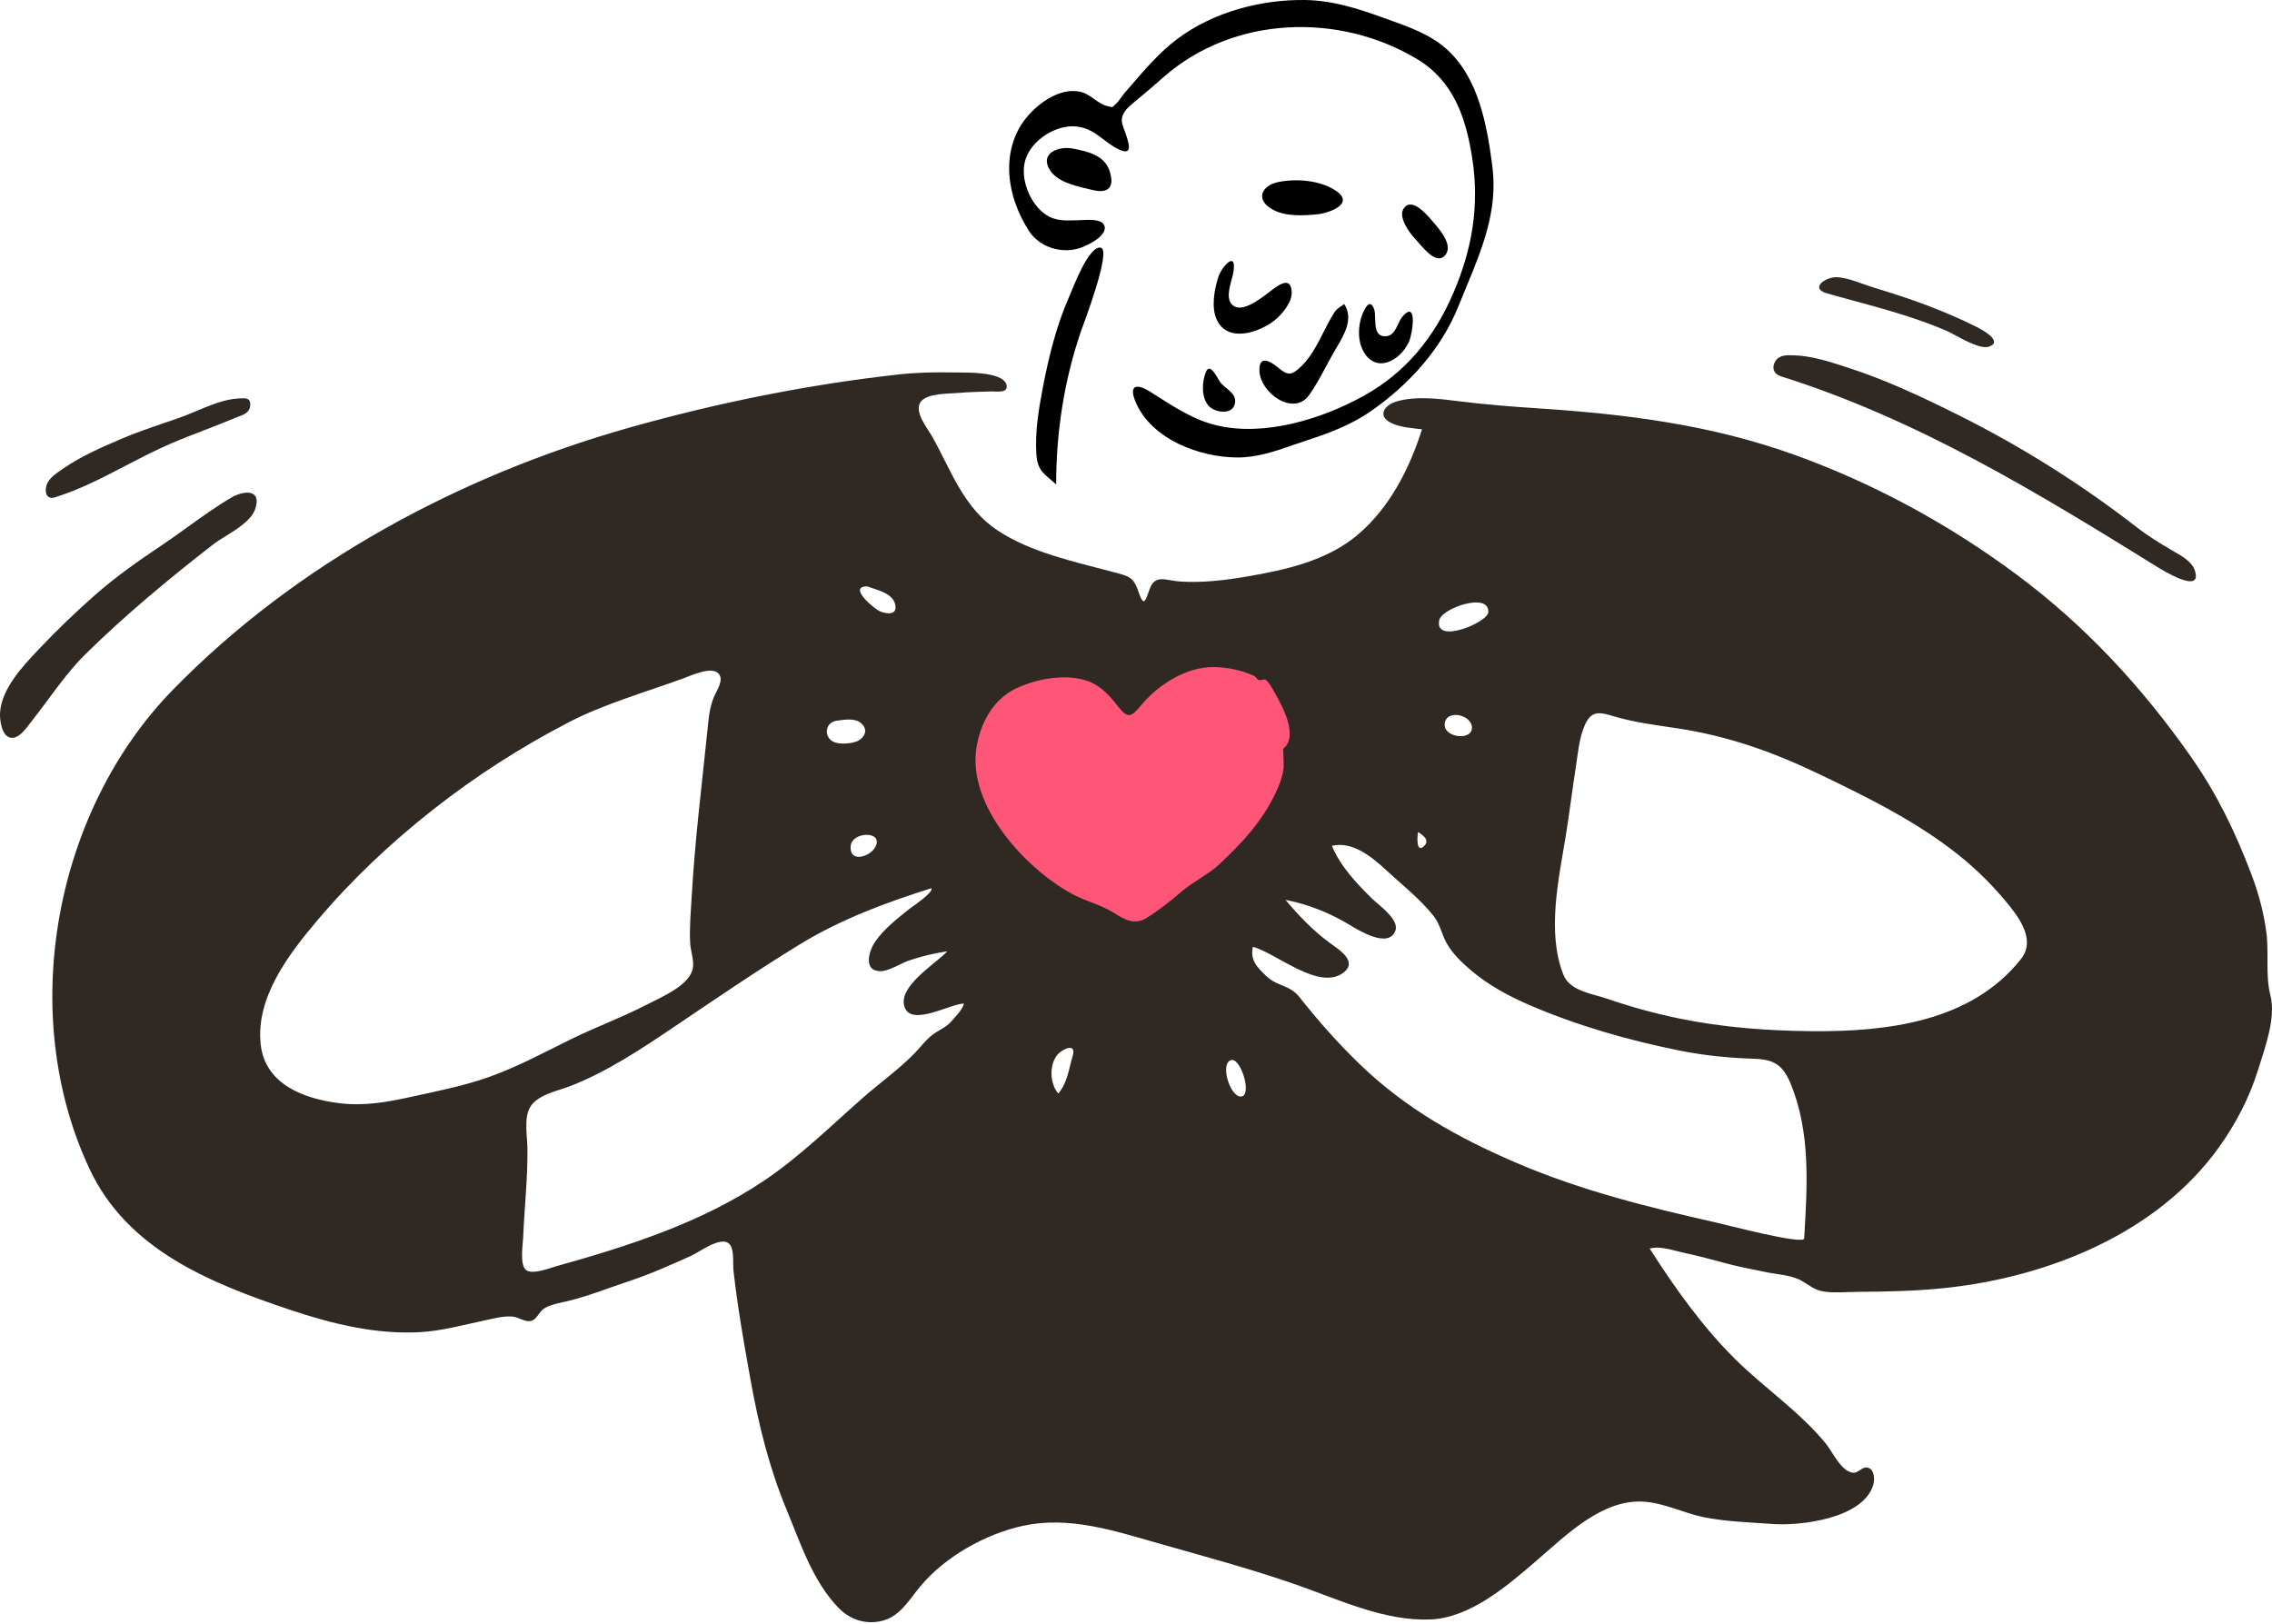 <svg width="354" height="253" viewBox="0 0 354 253" fill="none" xmlns="http://www.w3.org/2000/svg">
<path fill-rule="evenodd" clip-rule="evenodd" d="M150.525 106.28C146.709 109.046 147.316 114.488 148.465 118.443C150.157 124.266 153.526 129.656 157.369 134.302C164.187 142.544 175.762 151.799 186.431 144.563C195.932 138.119 201.926 125.115 203.994 114.162C204.634 110.777 205.485 105.733 202.481 103.188C198.04 99.427 190.205 100.111 184.844 100.596C181.313 100.914 177.906 101.996 174.417 101.489C166.31 100.307 157.287 101.377 150.525 106.28Z" fill="#FF5678"/>
<path fill-rule="evenodd" clip-rule="evenodd" d="M314.899 149.412C307.17 159.218 294.028 160.767 282.356 160.671C275.348 160.613 268.325 160.085 261.454 158.657C257.75 157.887 254.071 156.867 250.492 155.641C248.127 154.831 244.608 154.427 243.601 151.893C240.948 145.21 242.9 136.828 243.993 130.043C244.549 126.593 244.967 123.121 245.507 119.668C245.853 117.458 246.019 115.014 246.945 112.947C248.029 110.525 249.398 111.009 251.692 111.678C254.851 112.6 258.095 112.983 261.343 113.479C269.27 114.69 276.186 117.131 283.391 120.591C290.515 124.012 297.425 127.389 303.78 132.145C306.999 134.556 309.773 137.172 312.358 140.244C314.354 142.618 317.334 146.323 314.899 149.412ZM281.111 192.964C281.048 194.02 268.934 190.832 267.34 190.475C256.88 188.129 246.213 185.456 236.338 181.217C227.121 177.261 218.999 172.734 211.746 165.705C208.365 162.428 205.324 158.978 202.414 155.303C200.956 153.461 198.963 153.675 197.337 152.117C195.874 150.714 194.752 149.619 195.209 147.523C198.865 148.486 205.615 154.54 209.404 151.483C211.564 149.74 208.569 147.92 207.185 146.91C204.586 145.011 202.363 142.668 200.296 140.21C203.844 140.898 207.147 142.226 210.235 144.076C211.607 144.898 216.31 147.878 217.405 145.037C218.079 143.289 214.89 141.091 213.896 140.123C211.454 137.748 208.819 134.975 207.523 131.781C210.728 131.038 213.748 133.514 215.931 135.532C218.353 137.771 221.322 140.122 223.354 142.703C224.402 144.034 224.63 145.606 225.448 147.042C226.369 148.657 227.843 150.041 229.251 151.236C231.964 153.539 235.137 155.235 238.394 156.638C245.837 159.842 253.815 162.11 261.748 163.701C265.64 164.481 269.437 164.841 273.387 164.973C276.457 165.076 277.816 165.995 278.988 168.823C282.16 176.478 281.584 184.898 281.111 192.964ZM190.006 134.64C188.231 136.301 185.924 137.343 184.069 138.94C182.436 140.345 180.553 141.844 178.731 142.98C176.785 144.193 175.332 143.342 173.581 142.245C171.524 140.958 169.16 140.436 167.043 139.284C159.72 135.299 150.763 125.534 152.13 116.567C152.709 112.767 154.673 109.028 158.241 107.304C161.481 105.738 166.191 104.869 169.658 106.178C171.613 106.917 173.012 108.546 174.265 110.149C175.726 112.017 176.285 111.722 177.773 109.921C180.436 106.698 184.826 103.87 189.166 103.938C191.323 103.972 193.465 104.427 195.408 105.322C195.672 105.444 195.818 105.811 196.082 105.935C196.407 106.088 196.94 105.77 197.165 105.913C197.734 106.273 198.303 107.398 198.63 107.969C199.947 110.26 202.318 114.752 199.929 116.681C199.927 116.682 200.035 119.291 200.002 119.588C199.834 121.144 199.296 122.429 198.603 123.853C196.521 128.128 193.448 131.42 190.006 134.64ZM193.545 170.817C191.864 171.339 190.053 166.07 191.666 165.229C193.204 164.426 195.068 170.344 193.545 170.817ZM167.135 164.516C166.552 166.507 166.306 168.766 164.882 170.386C163.578 168.839 163.45 165.984 164.714 164.393C165.436 163.486 167.772 162.341 167.135 164.516ZM220.945 129.639C220.936 129.689 222.968 130.662 221.977 131.724C220.622 133.176 220.808 130.35 220.945 129.639ZM229.345 113.416C229.322 115.428 225.061 114.942 225.092 112.918C225.129 110.426 229.371 111.282 229.345 113.416ZM224.259 96.594C224.681 94.751 232.093 92.188 231.891 95.399C231.789 97.01 223.365 100.512 224.259 96.594ZM148.281 159.087C147.451 160.086 146.27 160.48 145.275 161.246C144.231 162.05 143.484 163.092 142.572 164.036C140.067 166.625 137.052 168.753 134.35 171.132C129.382 175.505 124.623 180.206 119.115 183.915C109.272 190.542 97.858 194.167 86.527 197.341C85.588 197.603 82.884 198.665 81.955 197.874C80.954 197.022 81.463 194.022 81.509 192.888C81.697 188.238 82.239 183.532 82.18 178.889C82.156 176.982 81.598 174.271 82.593 172.525C83.704 170.577 86.806 170.006 88.725 169.273C94.558 167.044 100.176 163.283 105.328 159.8C111.662 155.519 118.058 151.166 124.576 147.169C130.962 143.253 138.005 140.631 145.128 138.395C145.458 139.088 142.059 141.32 141.671 141.632C139.807 143.133 137.78 144.688 136.397 146.668C135.417 148.07 134.413 151.243 137.117 151.324C138.428 151.363 140.366 150.095 141.555 149.685C143.518 149.008 145.541 148.532 147.594 148.223C145.829 150.167 139.845 153.659 140.934 156.891C141.99 160.028 148.1 156.368 150.203 156.368C149.859 157.462 148.992 158.233 148.281 159.087ZM76.094 167.843C72.181 169.219 68.17 170.002 64.131 170.89C60.282 171.737 56.724 172.375 52.781 171.879C47.337 171.195 41.312 168.94 40.622 162.754C39.804 155.425 44.98 148.69 49.425 143.432C54.834 137.034 60.908 131.314 67.491 126.136C74.066 120.962 81.163 116.401 88.599 112.55C94.255 109.62 100.644 107.841 106.625 105.643C107.763 105.225 110.911 103.755 111.975 104.973C112.835 105.958 111.664 107.599 111.272 108.513C110.508 110.296 110.402 112.091 110.205 114.005C109.323 122.554 108.261 131.1 107.773 139.685C107.637 142.078 107.397 144.581 107.537 146.975C107.614 148.301 108.304 149.99 107.845 151.285C106.961 153.774 102.915 155.421 100.771 156.533C96.933 158.524 92.868 160.009 88.99 161.912C84.731 164.003 80.585 166.263 76.094 167.843ZM130.364 112.297C131.438 112.15 133.047 111.857 134.005 112.553C135.253 113.46 134.926 114.723 133.772 115.381C132.862 115.902 130.73 116.044 129.83 115.572C128.297 114.768 128.557 112.546 130.364 112.297ZM136.313 132.092C135.445 133.538 132.273 134.486 132.549 131.788C132.786 129.478 137.911 129.43 136.313 132.092ZM135.135 91.367C136.531 91.907 139.063 92.37 139.477 94.165C139.861 95.835 138.279 95.725 137.136 95.265C136.196 94.887 132.011 91.338 135.135 91.367ZM353.752 155.095C352.938 151.923 353.558 148.412 353.108 145.164C352.672 142.015 351.887 139.122 350.761 136.154C348.266 129.585 345.408 123.671 341.365 117.905C333.75 107.048 324.915 97.484 314.247 89.554C303.715 81.725 292.052 75.362 279.698 70.903C266.598 66.173 253.41 64.528 239.595 63.621C235.469 63.351 231.348 63.03 227.245 62.509C224.247 62.128 220.488 61.659 217.524 62.577C215.662 63.154 214.621 64.778 216.65 65.844C218.088 66.6 219.972 66.69 221.56 66.891C219.641 72.988 216.519 79.106 211.57 83.304C206.739 87.402 200.275 88.807 194.178 89.847C190.871 90.41 187.17 90.846 183.812 90.603C181.689 90.45 180.033 89.467 179.177 91.653C178.582 93.172 178.301 94.839 177.517 92.545C176.591 89.834 176.136 89.851 173.253 89.081C167.357 87.506 160.598 86.069 155.455 82.662C150.119 79.129 148.263 73.412 145.284 68.089C144.548 66.773 142.325 64.11 143.461 62.602C144.499 61.224 147.876 61.361 149.422 61.217C151.054 61.066 152.696 61.059 154.333 60.995C155.282 60.959 157.19 61.348 156.808 59.931C156.232 57.795 150.064 58.069 148.532 58.035C145.683 57.971 142.795 58.036 139.961 58.35C125.907 59.904 111.727 62.778 98.128 66.61C71.743 74.045 46.188 87.745 26.933 107.482C8.449 126.428 2.593 157.955 13.956 182.145C19.861 194.717 32.677 199.882 45.099 204.053C51.652 206.253 58.591 207.974 65.556 207.559C68.899 207.359 72.07 206.459 75.331 205.781C76.752 205.485 78.37 205.014 79.831 205.133C80.936 205.223 81.998 206.238 83.035 205.698C83.771 205.315 84.091 204.217 84.99 203.749C86.07 203.188 87.379 202.985 88.546 202.702C91.787 201.914 94.926 200.637 98.095 199.59C101.372 198.507 104.464 197.112 107.608 195.703C109.195 194.99 112.869 192.096 113.903 194.212C114.375 195.178 114.174 197.041 114.289 198.054C114.49 199.826 114.727 201.594 114.985 203.359C115.555 207.243 116.236 211.111 116.935 214.975C118.196 221.946 119.821 228.619 122.538 235.177C124.707 240.413 126.612 246.348 130.64 250.513C132.399 252.331 134.798 253.149 137.321 252.578C140.189 251.927 141.617 249.322 143.359 247.215C147.191 242.578 153.518 239.025 159.36 237.746C166.513 236.18 173.482 238.47 180.31 240.417C187.533 242.477 194.886 244.439 201.976 246.915C208.582 249.222 215.716 252.63 222.88 252.333C229.129 252.075 234.964 246.99 239.471 243.114C243.996 239.221 249.655 233.521 256.162 233.98C259.393 234.207 262.338 235.766 265.485 236.399C268.941 237.095 272.617 237.194 276.131 237.453C280.492 237.775 290.251 236.638 291.864 231.391C292.104 230.612 292.105 229.009 291.077 228.698C290.131 228.412 289.648 229.517 288.753 229.467C286.93 229.364 285.506 226.186 284.504 224.956C280.464 219.989 274.921 216.285 270.387 211.798C265.267 206.732 260.896 200.594 257.038 194.54C258.782 194.087 260.663 194.84 262.351 195.197C264.403 195.632 266.401 196.157 268.422 196.713C270.65 197.327 272.91 197.748 275.17 198.216C276.857 198.564 279.096 198.669 280.619 199.515C281.948 200.254 282.69 201.047 284.34 201.262C286.018 201.48 287.741 201.296 289.427 201.285C293.986 201.254 298.536 201.169 303.074 200.687C319.11 198.984 336.108 192.201 345.75 178.74C348.372 175.079 350.485 171.023 351.821 166.719C352.863 163.358 354.659 158.623 353.752 155.095Z" fill="#302823"/>
<path fill-rule="evenodd" clip-rule="evenodd" d="M168.181 38.675C165.328 39.56 161.955 38.518 160.315 35.971C158.647 33.381 157.505 30.384 157.276 27.299C157.056 24.343 157.727 21.35 159.471 18.923C161.326 16.342 165.107 13.448 168.496 14.345C169.21 14.534 169.856 14.989 170.497 15.44C171.176 15.919 171.85 16.394 172.593 16.542C172.784 16.581 172.918 16.617 173.018 16.643C173.153 16.679 173.224 16.698 173.288 16.684C173.361 16.667 173.424 16.606 173.559 16.476C173.636 16.401 173.737 16.304 173.876 16.179C174.163 15.923 174.44 15.537 174.711 15.16C174.893 14.906 175.073 14.656 175.251 14.452C175.593 14.059 175.935 13.662 176.278 13.264C178.483 10.706 180.729 8.1 183.424 6.077C189.007 1.885 196.427 -0.095 203.353 0.003C207.567 0.063 211.517 1.313 215.443 2.733C215.773 2.853 216.105 2.971 216.437 3.09L216.438 3.09C219.592 4.215 222.844 5.376 225.37 7.631C230.392 12.116 231.7 19.542 232.522 25.896C233.412 32.776 230.96 38.695 228.42 44.827V44.828L228.419 44.829V44.83C228.032 45.763 227.644 46.701 227.265 47.648C224.579 54.356 219.651 59.79 213.792 63.931C210.723 66.1 207.33 67.41 203.782 68.558C203.045 68.796 202.314 69.051 201.583 69.305H201.582C198.735 70.297 195.897 71.284 192.828 71.28C186.97 71.272 179.472 68.49 176.977 62.719C175.841 60.091 176.947 59.619 179.22 61.047C179.617 61.297 180.013 61.549 180.408 61.8V61.801H180.408L180.41 61.802C183.295 63.639 186.162 65.466 189.55 66.274C197.024 68.057 205.975 65.295 212.528 61.65C219.079 58.007 223.477 52.534 226.416 45.719C229.381 38.843 230.533 32.068 229.39 24.657C228.421 18.375 226.493 12.637 220.833 9.228C208.613 1.868 192.15 2.461 181.283 12.026C179.793 13.337 178.32 14.613 176.784 15.865C175.808 16.661 174.658 17.616 174.8 18.992C174.831 19.296 175.021 19.823 175.234 20.413C175.848 22.117 176.655 24.355 174.408 23.319C173.482 22.892 172.715 22.31 171.96 21.737C170.715 20.793 169.5 19.871 167.651 19.701C164.488 19.409 160.716 21.838 159.769 24.896C158.867 27.814 160.476 31.806 162.996 33.48C164.415 34.422 165.962 34.375 167.563 34.328C167.724 34.323 167.885 34.318 168.047 34.314C168.171 34.311 168.325 34.303 168.5 34.294C169.577 34.237 171.457 34.138 171.958 34.938C172.988 36.583 169.354 38.311 168.181 38.675ZM206.252 51.691C206.788 50.638 207.318 49.597 207.917 48.656C208.195 48.22 208.649 47.918 209.084 47.629H209.084C209.209 47.546 209.333 47.464 209.45 47.38C210.915 49.664 209.468 52.11 208.221 54.216C208.076 54.461 207.934 54.701 207.8 54.935C207.405 55.623 207.02 56.339 206.632 57.061C205.801 58.605 204.956 60.176 203.976 61.557C201.587 64.923 196.389 61.281 196.235 57.822C196.117 55.174 197.993 56.326 199.197 57.315C200.436 58.334 201.023 58.588 202.323 57.475C204.069 55.979 205.173 53.811 206.252 51.691ZM192.182 42.363C192.708 38.889 190.33 41.587 189.821 43.184C189.193 45.155 188.674 47.94 189.623 49.895C191.367 53.486 196.283 51.775 198.649 49.867C199.758 48.973 201.313 47.11 201.26 45.557C201.168 42.856 199.087 44.476 197.807 45.472H197.807C197.644 45.599 197.493 45.716 197.362 45.812C197.309 45.851 197.252 45.893 197.193 45.937C196.006 46.814 193.646 48.557 192.263 47.694C190.992 46.902 191.502 45.021 191.903 43.541C192.022 43.099 192.132 42.693 192.182 42.363ZM199.216 28.355C202.023 27.796 205.639 28.084 208.081 29.675C211.228 31.726 207.09 33.202 205.298 33.386C203.128 33.607 200.354 33.754 198.361 32.689C195.536 31.18 196.478 28.901 199.216 28.355ZM167.164 23.148C165.018 22.731 162.022 23.815 163.5 26.367C164.603 28.273 167.32 28.914 169.446 29.416C169.704 29.476 169.954 29.535 170.191 29.594C172.555 30.181 173.725 29.316 172.911 26.708C172.122 24.184 169.479 23.599 167.164 23.148ZM211.984 49.849C212.182 49.024 213.334 45.924 214.112 48.2C214.231 48.549 214.246 49.062 214.261 49.61C214.301 50.995 214.346 52.605 216.108 52.371C217.017 52.251 217.448 51.338 217.847 50.493C218.045 50.074 218.235 49.672 218.471 49.39C220.874 46.529 220.137 51.94 219.509 53.294C218.126 56.279 214.253 58.336 212.332 54.549C211.618 53.14 211.621 51.363 211.984 49.849ZM221.029 37.816C222.143 39.111 224.001 41.269 225.22 39.706C226.409 38.18 224.363 35.816 223.342 34.637C223.298 34.586 223.256 34.537 223.215 34.49C223.186 34.456 223.155 34.42 223.123 34.382C222.2 33.306 219.835 30.548 218.634 32.614C217.883 33.907 219.645 36.346 220.482 37.202C220.631 37.354 220.816 37.569 221.029 37.816ZM188.293 63.207C187.143 61.886 187.263 59.438 187.915 57.91C188.446 56.665 189.333 58.206 189.848 59.098C189.973 59.315 190.076 59.494 190.147 59.585C190.377 59.881 190.708 60.156 191.048 60.438C191.756 61.026 192.503 61.645 192.454 62.556C192.335 64.78 189.304 64.367 188.293 63.207Z" fill="black"/>
<path fill-rule="evenodd" clip-rule="evenodd" d="M288.498 46.77C287.235 46.428 285.975 46.085 284.72 45.732C281.802 44.911 284.559 43.064 286.293 43.194C287.635 43.294 288.946 43.765 290.235 44.227C290.805 44.431 291.371 44.634 291.933 44.803C297.542 46.487 302.742 48.329 307.982 50.944C308.764 51.334 312.207 53.184 309.929 54.004C308.733 54.434 306.326 53.139 304.641 52.233C304.102 51.943 303.638 51.693 303.309 51.551C298.552 49.5 293.512 48.132 288.498 46.77ZM336.134 88.341C317.37 76.7 298.685 65.298 277.463 58.629C276.356 58.282 276.013 57.295 276.593 56.318C277.204 55.288 278.38 55.325 279.421 55.359L279.51 55.362C282.256 55.449 284.938 56.316 287.535 57.156L287.865 57.262C293.803 59.18 299.458 61.84 305.035 64.62C314.812 69.493 324.22 75.389 332.845 82.093C334.647 83.494 336.496 84.63 338.456 85.775C338.578 85.847 338.705 85.919 338.835 85.994C340.045 86.689 341.547 87.55 341.983 88.901C343.211 92.703 337.014 88.886 336.134 88.341ZM33.142 84.88C26.285 90.215 19.584 95.769 13.385 101.858C11.178 104.025 9.338 106.505 7.5 108.983C6.659 110.117 5.817 111.252 4.941 112.355C4.847 112.473 4.744 112.612 4.631 112.762C3.925 113.702 2.87 115.109 1.719 114.953C0.254 114.756 -0.042 112.233 0.005 111.131C0.165 107.373 3.596 103.744 6.044 101.157C8.797 98.248 11.74 95.412 14.746 92.763C18.056 89.847 21.647 87.34 25.307 84.885C26.645 83.989 27.962 83.04 29.281 82.089C31.506 80.486 33.738 78.879 36.084 77.508C37.845 76.48 40.768 76.089 39.81 79.183C39.251 80.992 37.052 82.361 35.134 83.555C34.391 84.018 33.69 84.454 33.142 84.88ZM8.581 77.485C12.441 76.283 16.02 74.417 19.6 72.552C21.932 71.337 24.264 70.121 26.674 69.09C28.407 68.347 30.165 67.668 31.923 66.99C33.504 66.379 35.084 65.768 36.647 65.112C36.794 65.05 36.954 64.991 37.118 64.93C37.936 64.628 38.865 64.284 38.975 63.32C39.127 61.984 38.348 62.024 37.396 62.073C37.334 62.076 37.272 62.079 37.209 62.082C35.039 62.179 32.744 63.141 30.575 64.05C29.68 64.426 28.806 64.793 27.971 65.085C27.228 65.346 26.483 65.6 25.74 65.855C23.41 66.651 21.087 67.446 18.815 68.42C15.792 69.716 12.705 71.056 9.982 72.921C9.886 72.987 9.785 73.055 9.682 73.124C8.781 73.731 7.69 74.466 7.3 75.468C6.909 76.468 7.124 77.939 8.581 77.485Z" fill="#302823"/>
<path fill-rule="evenodd" clip-rule="evenodd" d="M168.391 51.712C168.756 50.642 173.268 38.943 171.502 38.59C169.631 38.216 167.131 45.004 166.588 46.23C164.585 50.759 163.398 55.619 162.468 60.477C161.821 63.86 161.252 67.326 161.479 70.784C161.653 73.442 162.751 73.844 164.559 75.473C164.559 67.4 165.786 59.353 168.391 51.712Z" fill="black"/>
</svg>
